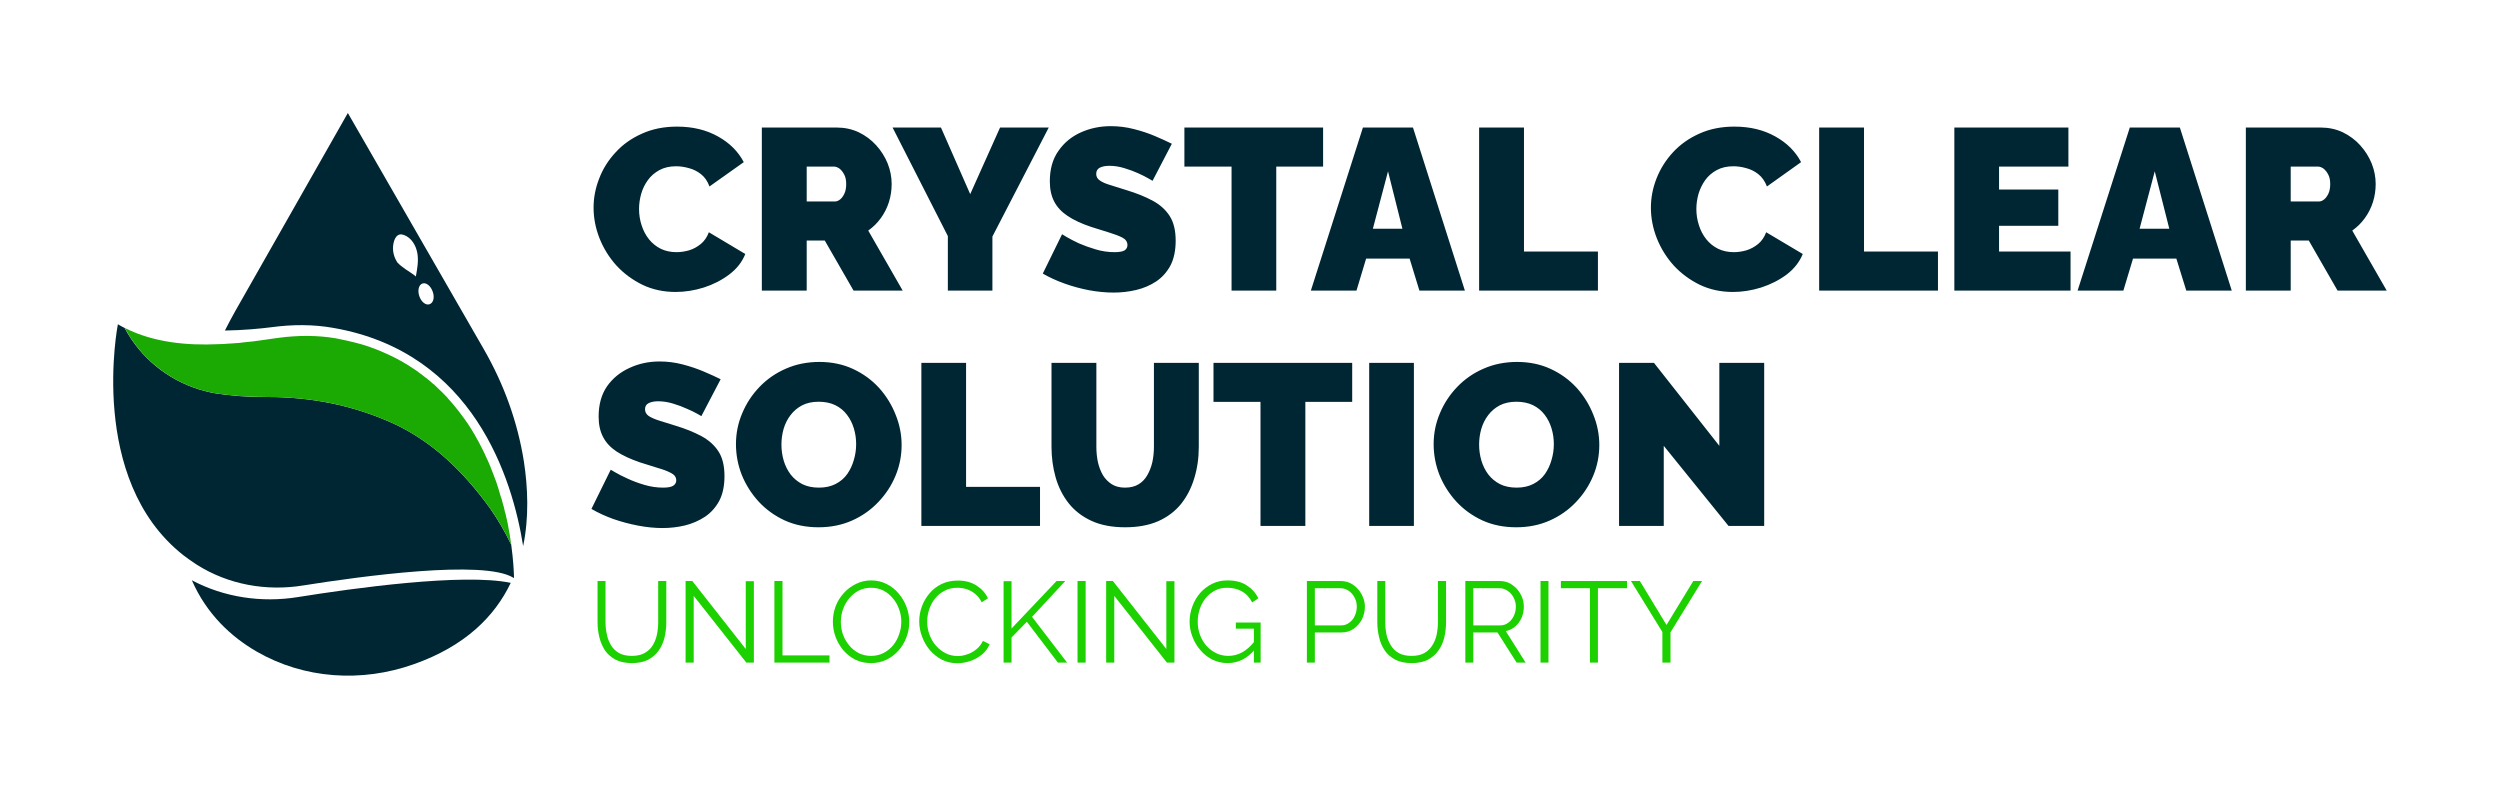 <svg xmlns="http://www.w3.org/2000/svg" version="1.1" xmlns:xlink="http://www.w3.org/1999/xlink" xmlns:svgjs="http://svgjs.dev/svgjs" viewBox="0 0 16.329 5.152"><g transform="matrix(1,0,0,1,3.844,0.824)"><g><path d=" M 0.033 0.532 Q 0.033 0.435 0.07 0.341 Q 0.106 0.247 0.177 0.171 Q 0.247 0.094 0.349 0.049 Q 0.45 0.003 0.578 0.003 Q 0.731 0.003 0.845 0.067 Q 0.959 0.13 1.014 0.235 L 0.79 0.394 Q 0.771 0.342 0.734 0.313 Q 0.698 0.285 0.655 0.274 Q 0.612 0.262 0.572 0.262 Q 0.509 0.262 0.463 0.287 Q 0.417 0.312 0.388 0.352 Q 0.358 0.393 0.344 0.442 Q 0.33 0.492 0.33 0.541 Q 0.33 0.597 0.347 0.648 Q 0.363 0.699 0.395 0.739 Q 0.426 0.778 0.472 0.801 Q 0.517 0.823 0.575 0.823 Q 0.615 0.823 0.657 0.811 Q 0.699 0.798 0.734 0.769 Q 0.768 0.741 0.786 0.693 L 1.024 0.835 Q 0.993 0.913 0.919 0.969 Q 0.846 1.024 0.753 1.054 Q 0.66 1.083 0.569 1.083 Q 0.45 1.083 0.352 1.036 Q 0.254 0.988 0.182 0.91 Q 0.111 0.831 0.072 0.733 Q 0.033 0.634 0.033 0.532 M 1.132 1.074 L 1.132 0.009 L 1.621 0.009 Q 1.699 0.009 1.765 0.04 Q 1.831 0.072 1.879 0.125 Q 1.927 0.178 1.954 0.244 Q 1.98 0.31 1.98 0.378 Q 1.98 0.439 1.962 0.496 Q 1.944 0.553 1.909 0.601 Q 1.875 0.648 1.827 0.682 L 2.052 1.074 L 1.731 1.074 L 1.543 0.747 L 1.425 0.747 L 1.425 1.074 L 1.132 1.074 M 1.425 0.492 L 1.609 0.492 Q 1.627 0.492 1.644 0.478 Q 1.66 0.465 1.672 0.439 Q 1.683 0.414 1.683 0.378 Q 1.683 0.34 1.67 0.316 Q 1.657 0.291 1.639 0.277 Q 1.62 0.264 1.602 0.264 L 1.425 0.264 L 1.425 0.492 M 2.302 0.009 L 2.493 0.444 L 2.688 0.009 L 3.006 0.009 L 2.638 0.721 L 2.638 1.074 L 2.347 1.074 L 2.347 0.718 L 1.986 0.009 L 2.302 0.009 M 3.684 0.357 Q 3.684 0.357 3.658 0.342 Q 3.633 0.327 3.591 0.308 Q 3.549 0.289 3.499 0.274 Q 3.45 0.259 3.402 0.259 Q 3.364 0.259 3.34 0.271 Q 3.316 0.283 3.316 0.312 Q 3.316 0.339 3.34 0.355 Q 3.364 0.372 3.409 0.385 Q 3.453 0.399 3.514 0.418 Q 3.613 0.448 3.685 0.487 Q 3.757 0.526 3.796 0.587 Q 3.835 0.648 3.835 0.748 Q 3.835 0.844 3.801 0.91 Q 3.766 0.975 3.708 1.014 Q 3.649 1.053 3.577 1.07 Q 3.505 1.087 3.43 1.087 Q 3.354 1.087 3.271 1.072 Q 3.187 1.056 3.109 1.028 Q 3.031 1 2.967 0.963 L 3.093 0.706 Q 3.093 0.706 3.123 0.724 Q 3.153 0.742 3.202 0.765 Q 3.252 0.787 3.313 0.805 Q 3.373 0.823 3.435 0.823 Q 3.483 0.823 3.502 0.811 Q 3.52 0.798 3.52 0.777 Q 3.52 0.745 3.487 0.728 Q 3.454 0.711 3.401 0.695 Q 3.348 0.679 3.283 0.658 Q 3.19 0.627 3.13 0.587 Q 3.07 0.547 3.042 0.493 Q 3.013 0.438 3.013 0.36 Q 3.013 0.241 3.069 0.162 Q 3.124 0.082 3.215 0.041 Q 3.306 -2.220446049250313e-16 3.411 -2.220446049250313e-16 Q 3.489 -2.220446049250313e-16 3.562 0.019 Q 3.634 0.037 3.698 0.064 Q 3.762 0.091 3.81 0.115 L 3.684 0.357 M 4.798 0.264 L 4.492 0.264 L 4.492 1.074 L 4.2 1.074 L 4.2 0.264 L 3.892 0.264 L 3.892 0.009 L 4.798 0.009 L 4.798 0.264 M 5.058 0.009 L 5.385 0.009 L 5.724 1.074 L 5.427 1.074 L 5.363 0.865 L 5.079 0.865 L 5.016 1.074 L 4.718 1.074 L 5.058 0.009 M 5.316 0.67 L 5.222 0.295 L 5.123 0.67 L 5.316 0.67 M 5.817 1.074 L 5.817 0.009 L 6.11 0.009 L 6.11 0.819 L 6.593 0.819 L 6.593 1.074 L 5.817 1.074 M 6.939 0.532 Q 6.939 0.435 6.976 0.341 Q 7.013 0.247 7.083 0.171 Q 7.154 0.094 7.255 0.049 Q 7.356 0.003 7.484 0.003 Q 7.637 0.003 7.751 0.067 Q 7.865 0.13 7.92 0.235 L 7.697 0.394 Q 7.677 0.342 7.64 0.313 Q 7.604 0.285 7.561 0.274 Q 7.518 0.262 7.478 0.262 Q 7.415 0.262 7.369 0.287 Q 7.323 0.312 7.294 0.352 Q 7.265 0.393 7.25 0.442 Q 7.236 0.492 7.236 0.541 Q 7.236 0.597 7.253 0.648 Q 7.269 0.699 7.301 0.739 Q 7.332 0.778 7.378 0.801 Q 7.424 0.823 7.481 0.823 Q 7.521 0.823 7.563 0.811 Q 7.605 0.798 7.64 0.769 Q 7.674 0.741 7.692 0.693 L 7.931 0.835 Q 7.899 0.913 7.826 0.969 Q 7.752 1.024 7.659 1.054 Q 7.566 1.083 7.475 1.083 Q 7.356 1.083 7.258 1.036 Q 7.16 0.988 7.088 0.91 Q 7.017 0.831 6.978 0.733 Q 6.939 0.634 6.939 0.532 M 8.038 1.074 L 8.038 0.009 L 8.331 0.009 L 8.331 0.819 L 8.814 0.819 L 8.814 1.074 L 8.038 1.074 M 9.68 0.819 L 9.68 1.074 L 8.921 1.074 L 8.921 0.009 L 9.666 0.009 L 9.666 0.264 L 9.213 0.264 L 9.213 0.414 L 9.6 0.414 L 9.6 0.651 L 9.213 0.651 L 9.213 0.819 L 9.68 0.819 M 10.067 0.009 L 10.394 0.009 L 10.733 1.074 L 10.436 1.074 L 10.371 0.865 L 10.088 0.865 L 10.025 1.074 L 9.726 1.074 L 10.067 0.009 M 10.325 0.67 L 10.23 0.295 L 10.131 0.67 L 10.325 0.67 M 10.825 1.074 L 10.825 0.009 L 11.314 0.009 Q 11.392 0.009 11.458 0.04 Q 11.524 0.072 11.572 0.125 Q 11.62 0.178 11.647 0.244 Q 11.673 0.31 11.673 0.378 Q 11.673 0.439 11.655 0.496 Q 11.637 0.553 11.602 0.601 Q 11.568 0.648 11.52 0.682 L 11.745 1.074 L 11.424 1.074 L 11.236 0.747 L 11.118 0.747 L 11.118 1.074 L 10.825 1.074 M 11.118 0.492 L 11.302 0.492 Q 11.32 0.492 11.337 0.478 Q 11.353 0.465 11.365 0.439 Q 11.376 0.414 11.376 0.378 Q 11.376 0.34 11.363 0.316 Q 11.35 0.291 11.332 0.277 Q 11.313 0.264 11.295 0.264 L 11.118 0.264 L 11.118 0.492 M 0.737 1.894 Q 0.737 1.894 0.711 1.879 Q 0.685 1.864 0.643 1.846 Q 0.602 1.827 0.552 1.812 Q 0.503 1.797 0.455 1.797 Q 0.417 1.797 0.393 1.809 Q 0.369 1.821 0.369 1.849 Q 0.369 1.876 0.393 1.893 Q 0.417 1.909 0.461 1.923 Q 0.506 1.936 0.567 1.956 Q 0.666 1.986 0.738 2.025 Q 0.81 2.064 0.849 2.125 Q 0.888 2.185 0.888 2.286 Q 0.888 2.382 0.854 2.447 Q 0.819 2.512 0.761 2.551 Q 0.702 2.59 0.63 2.608 Q 0.558 2.625 0.483 2.625 Q 0.407 2.625 0.323 2.609 Q 0.24 2.593 0.162 2.566 Q 0.084 2.538 0.019 2.5 L 0.145 2.244 Q 0.145 2.244 0.176 2.262 Q 0.206 2.28 0.255 2.302 Q 0.304 2.325 0.365 2.343 Q 0.426 2.361 0.487 2.361 Q 0.535 2.361 0.554 2.348 Q 0.573 2.335 0.573 2.314 Q 0.573 2.283 0.54 2.266 Q 0.507 2.248 0.454 2.233 Q 0.401 2.217 0.336 2.196 Q 0.243 2.164 0.183 2.125 Q 0.123 2.085 0.095 2.03 Q 0.066 1.975 0.066 1.897 Q 0.066 1.779 0.121 1.699 Q 0.177 1.62 0.268 1.579 Q 0.358 1.537 0.464 1.537 Q 0.541 1.537 0.614 1.556 Q 0.687 1.575 0.751 1.602 Q 0.815 1.629 0.863 1.653 L 0.737 1.894 M 1.502 2.62 Q 1.38 2.62 1.281 2.575 Q 1.182 2.529 1.111 2.452 Q 1.04 2.374 1.001 2.278 Q 0.963 2.181 0.963 2.077 Q 0.963 1.971 1.004 1.875 Q 1.044 1.779 1.117 1.703 Q 1.19 1.627 1.289 1.584 Q 1.389 1.54 1.508 1.54 Q 1.629 1.54 1.728 1.586 Q 1.827 1.632 1.898 1.71 Q 1.968 1.788 2.006 1.885 Q 2.045 1.981 2.045 2.083 Q 2.045 2.188 2.005 2.284 Q 1.965 2.38 1.892 2.456 Q 1.82 2.532 1.721 2.576 Q 1.622 2.62 1.502 2.62 M 1.26 2.08 Q 1.26 2.134 1.275 2.185 Q 1.29 2.235 1.32 2.275 Q 1.35 2.314 1.396 2.338 Q 1.442 2.361 1.505 2.361 Q 1.568 2.361 1.614 2.337 Q 1.661 2.313 1.69 2.272 Q 1.719 2.23 1.733 2.18 Q 1.748 2.13 1.748 2.077 Q 1.748 2.023 1.733 1.974 Q 1.718 1.924 1.688 1.885 Q 1.658 1.845 1.611 1.822 Q 1.565 1.8 1.503 1.8 Q 1.44 1.8 1.394 1.824 Q 1.349 1.848 1.319 1.888 Q 1.289 1.927 1.274 1.978 Q 1.26 2.028 1.26 2.08 M 2.174 2.611 L 2.174 1.546 L 2.466 1.546 L 2.466 2.356 L 2.949 2.356 L 2.949 2.611 L 2.174 2.611 M 3.504 2.62 Q 3.377 2.62 3.285 2.578 Q 3.194 2.536 3.136 2.463 Q 3.078 2.389 3.051 2.294 Q 3.024 2.199 3.024 2.094 L 3.024 1.546 L 3.317 1.546 L 3.317 2.094 Q 3.317 2.146 3.327 2.194 Q 3.338 2.242 3.36 2.28 Q 3.383 2.317 3.418 2.339 Q 3.453 2.361 3.504 2.361 Q 3.557 2.361 3.593 2.339 Q 3.629 2.317 3.65 2.279 Q 3.672 2.241 3.683 2.193 Q 3.693 2.145 3.693 2.094 L 3.693 1.546 L 3.986 1.546 L 3.986 2.094 Q 3.986 2.205 3.956 2.301 Q 3.927 2.397 3.869 2.469 Q 3.81 2.541 3.719 2.581 Q 3.629 2.62 3.504 2.62 M 4.988 1.801 L 4.682 1.801 L 4.682 2.611 L 4.389 2.611 L 4.389 1.801 L 4.082 1.801 L 4.082 1.546 L 4.988 1.546 L 4.988 1.801 M 5.099 2.611 L 5.099 1.546 L 5.391 1.546 L 5.391 2.611 L 5.099 2.611 M 6.059 2.62 Q 5.937 2.62 5.838 2.575 Q 5.739 2.529 5.668 2.452 Q 5.597 2.374 5.558 2.278 Q 5.52 2.181 5.52 2.077 Q 5.52 1.971 5.561 1.875 Q 5.601 1.779 5.674 1.703 Q 5.747 1.627 5.846 1.584 Q 5.946 1.54 6.065 1.54 Q 6.186 1.54 6.285 1.586 Q 6.384 1.632 6.455 1.71 Q 6.525 1.788 6.563 1.885 Q 6.602 1.981 6.602 2.083 Q 6.602 2.188 6.562 2.284 Q 6.522 2.38 6.449 2.456 Q 6.377 2.532 6.278 2.576 Q 6.179 2.62 6.059 2.62 M 5.817 2.08 Q 5.817 2.134 5.832 2.185 Q 5.847 2.235 5.877 2.275 Q 5.907 2.314 5.953 2.338 Q 5.999 2.361 6.062 2.361 Q 6.125 2.361 6.171 2.337 Q 6.218 2.313 6.247 2.272 Q 6.276 2.23 6.29 2.18 Q 6.305 2.13 6.305 2.077 Q 6.305 2.023 6.29 1.974 Q 6.275 1.924 6.245 1.885 Q 6.215 1.845 6.168 1.822 Q 6.122 1.8 6.06 1.8 Q 5.997 1.8 5.951 1.824 Q 5.906 1.848 5.876 1.888 Q 5.846 1.927 5.831 1.978 Q 5.817 2.028 5.817 2.08 M 7.023 2.088 L 7.023 2.611 L 6.731 2.611 L 6.731 1.546 L 6.959 1.546 L 7.386 2.088 L 7.386 1.546 L 7.679 1.546 L 7.679 2.611 L 7.446 2.611 L 7.023 2.088" fill="#002633" fill-rule="nonzero"></path></g><g><path d=" M 0.284 3.507 Q 0.221 3.507 0.177 3.485 Q 0.134 3.462 0.108 3.425 Q 0.083 3.387 0.071 3.339 Q 0.059 3.291 0.059 3.24 L 0.059 2.971 L 0.111 2.971 L 0.111 3.24 Q 0.111 3.281 0.12 3.321 Q 0.128 3.36 0.148 3.392 Q 0.167 3.423 0.2 3.442 Q 0.233 3.46 0.283 3.46 Q 0.334 3.46 0.367 3.441 Q 0.401 3.422 0.42 3.39 Q 0.439 3.359 0.447 3.32 Q 0.455 3.28 0.455 3.24 L 0.455 2.971 L 0.508 2.971 L 0.508 3.24 Q 0.508 3.293 0.496 3.342 Q 0.484 3.39 0.457 3.427 Q 0.43 3.464 0.388 3.486 Q 0.345 3.507 0.284 3.507 M 0.687 3.068 L 0.687 3.504 L 0.634 3.504 L 0.634 2.971 L 0.678 2.971 L 1.027 3.415 L 1.027 2.972 L 1.08 2.972 L 1.08 3.504 L 1.031 3.504 L 0.687 3.068 M 1.214 3.504 L 1.214 2.971 L 1.267 2.971 L 1.267 3.457 L 1.574 3.457 L 1.574 3.504 L 1.214 3.504 M 1.845 3.507 Q 1.789 3.507 1.743 3.485 Q 1.698 3.462 1.665 3.424 Q 1.632 3.385 1.614 3.337 Q 1.596 3.288 1.596 3.237 Q 1.596 3.184 1.614 3.136 Q 1.633 3.087 1.667 3.05 Q 1.701 3.012 1.747 2.99 Q 1.793 2.967 1.846 2.967 Q 1.902 2.967 1.948 2.991 Q 1.994 3.014 2.026 3.053 Q 2.059 3.092 2.077 3.14 Q 2.095 3.188 2.095 3.238 Q 2.095 3.291 2.076 3.34 Q 2.058 3.388 2.024 3.426 Q 1.99 3.464 1.944 3.486 Q 1.899 3.507 1.845 3.507 M 1.648 3.237 Q 1.648 3.281 1.662 3.321 Q 1.677 3.361 1.703 3.392 Q 1.729 3.423 1.765 3.442 Q 1.802 3.46 1.845 3.46 Q 1.891 3.46 1.927 3.441 Q 1.964 3.422 1.99 3.39 Q 2.016 3.358 2.029 3.318 Q 2.043 3.279 2.043 3.237 Q 2.043 3.194 2.028 3.154 Q 2.014 3.114 1.987 3.083 Q 1.961 3.051 1.925 3.033 Q 1.889 3.015 1.845 3.015 Q 1.8 3.015 1.764 3.034 Q 1.728 3.053 1.702 3.085 Q 1.676 3.117 1.662 3.156 Q 1.648 3.196 1.648 3.237 M 2.16 3.234 Q 2.16 3.185 2.177 3.138 Q 2.194 3.091 2.226 3.053 Q 2.258 3.014 2.305 2.991 Q 2.353 2.968 2.413 2.968 Q 2.484 2.968 2.535 3.001 Q 2.585 3.033 2.609 3.084 L 2.568 3.11 Q 2.551 3.075 2.524 3.054 Q 2.498 3.033 2.469 3.024 Q 2.439 3.015 2.41 3.015 Q 2.362 3.015 2.325 3.035 Q 2.288 3.054 2.263 3.086 Q 2.238 3.117 2.225 3.157 Q 2.212 3.196 2.212 3.237 Q 2.212 3.281 2.227 3.321 Q 2.242 3.362 2.269 3.393 Q 2.296 3.424 2.333 3.443 Q 2.369 3.461 2.412 3.461 Q 2.442 3.461 2.473 3.45 Q 2.505 3.44 2.532 3.418 Q 2.56 3.396 2.576 3.362 L 2.62 3.384 Q 2.603 3.424 2.569 3.452 Q 2.534 3.48 2.492 3.494 Q 2.449 3.508 2.409 3.508 Q 2.354 3.508 2.308 3.485 Q 2.263 3.461 2.229 3.422 Q 2.196 3.382 2.178 3.333 Q 2.16 3.284 2.16 3.234 M 2.711 3.504 L 2.711 2.972 L 2.763 2.972 L 2.763 3.281 L 3.057 2.971 L 3.114 2.971 L 2.897 3.205 L 3.126 3.504 L 3.066 3.504 L 2.863 3.237 L 2.763 3.34 L 2.763 3.504 L 2.711 3.504 M 3.194 3.504 L 3.194 2.971 L 3.247 2.971 L 3.247 3.504 L 3.194 3.504 M 3.434 3.068 L 3.434 3.504 L 3.381 3.504 L 3.381 2.971 L 3.425 2.971 L 3.774 3.415 L 3.774 2.972 L 3.827 2.972 L 3.827 3.504 L 3.778 3.504 L 3.434 3.068 M 4.175 3.507 Q 4.122 3.507 4.076 3.485 Q 4.03 3.462 3.997 3.423 Q 3.963 3.384 3.945 3.336 Q 3.926 3.288 3.926 3.237 Q 3.926 3.183 3.945 3.134 Q 3.963 3.086 3.996 3.048 Q 4.029 3.011 4.074 2.989 Q 4.119 2.967 4.172 2.967 Q 4.251 2.967 4.3 3 Q 4.35 3.032 4.375 3.084 L 4.335 3.111 Q 4.309 3.061 4.267 3.038 Q 4.224 3.015 4.171 3.015 Q 4.127 3.015 4.092 3.033 Q 4.056 3.052 4.03 3.084 Q 4.005 3.115 3.992 3.155 Q 3.979 3.195 3.979 3.237 Q 3.979 3.282 3.994 3.323 Q 4.009 3.363 4.036 3.394 Q 4.064 3.425 4.101 3.443 Q 4.137 3.46 4.179 3.46 Q 4.228 3.46 4.271 3.436 Q 4.315 3.411 4.354 3.36 L 4.354 3.416 Q 4.279 3.507 4.175 3.507 M 4.346 3.282 L 4.228 3.282 L 4.228 3.242 L 4.39 3.242 L 4.39 3.504 L 4.346 3.504 L 4.346 3.282 M 4.692 3.504 L 4.692 2.971 L 4.912 2.971 Q 4.947 2.971 4.976 2.985 Q 5.005 3 5.026 3.024 Q 5.047 3.048 5.059 3.078 Q 5.071 3.108 5.071 3.138 Q 5.071 3.182 5.052 3.221 Q 5.032 3.259 4.998 3.283 Q 4.963 3.307 4.917 3.307 L 4.744 3.307 L 4.744 3.504 L 4.692 3.504 M 4.744 3.261 L 4.915 3.261 Q 4.946 3.261 4.969 3.243 Q 4.993 3.226 5.005 3.198 Q 5.018 3.171 5.018 3.138 Q 5.018 3.105 5.003 3.078 Q 4.988 3.05 4.964 3.034 Q 4.939 3.018 4.91 3.018 L 4.744 3.018 L 4.744 3.261 M 5.376 3.507 Q 5.313 3.507 5.27 3.485 Q 5.226 3.462 5.201 3.425 Q 5.175 3.387 5.164 3.339 Q 5.152 3.291 5.152 3.24 L 5.152 2.971 L 5.204 2.971 L 5.204 3.24 Q 5.204 3.281 5.212 3.321 Q 5.221 3.36 5.241 3.392 Q 5.26 3.423 5.293 3.442 Q 5.326 3.46 5.376 3.46 Q 5.427 3.46 5.46 3.441 Q 5.493 3.422 5.512 3.39 Q 5.532 3.359 5.54 3.32 Q 5.548 3.28 5.548 3.24 L 5.548 2.971 L 5.601 2.971 L 5.601 3.24 Q 5.601 3.293 5.589 3.342 Q 5.577 3.39 5.55 3.427 Q 5.523 3.464 5.481 3.486 Q 5.438 3.507 5.376 3.507 M 5.727 3.504 L 5.727 2.971 L 5.952 2.971 Q 5.986 2.971 6.015 2.985 Q 6.043 3 6.065 3.024 Q 6.086 3.048 6.098 3.078 Q 6.109 3.108 6.109 3.138 Q 6.109 3.177 6.095 3.21 Q 6.08 3.244 6.054 3.267 Q 6.027 3.291 5.991 3.298 L 6.121 3.504 L 6.062 3.504 L 5.937 3.307 L 5.779 3.307 L 5.779 3.504 L 5.727 3.504 M 5.779 3.261 L 5.953 3.261 Q 5.985 3.261 6.008 3.243 Q 6.031 3.226 6.044 3.198 Q 6.057 3.17 6.057 3.138 Q 6.057 3.106 6.042 3.079 Q 6.028 3.051 6.003 3.035 Q 5.979 3.018 5.949 3.018 L 5.779 3.018 L 5.779 3.261 M 6.218 3.504 L 6.218 2.971 L 6.27 2.971 L 6.27 3.504 L 6.218 3.504 M 6.783 3.018 L 6.593 3.018 L 6.593 3.504 L 6.541 3.504 L 6.541 3.018 L 6.351 3.018 L 6.351 2.971 L 6.783 2.971 L 6.783 3.018 M 6.867 2.971 L 7.041 3.258 L 7.216 2.971 L 7.273 2.971 L 7.067 3.306 L 7.067 3.504 L 7.014 3.504 L 7.014 3.304 L 6.809 2.971 L 6.867 2.971" fill="#1dd000" fill-rule="nonzero"></path></g><g clip-path="url(#SvgjsClipPath1050)"><g clip-path="url(#SvgjsClipPath10495fc0e7c9-07c5-438d-b879-06fb7399141d)"><path d=" M -0.422 2.191 C -0.463 1.931 -0.554 1.682 -0.685 1.455 L -1.572 -0.086 L -2.308 1.209 C -2.331 1.25 -2.354 1.293 -2.375 1.335 C -2.255 1.333 -2.148 1.323 -2.069 1.313 C -1.935 1.295 -1.799 1.294 -1.665 1.318 C -0.751 1.478 -0.497 2.301 -0.427 2.743 C -0.388 2.555 -0.396 2.362 -0.422 2.191 Z M -1.128 0.983 C -1.127 0.978 -1.189 0.939 -1.196 0.934 C -1.212 0.922 -1.231 0.909 -1.245 0.894 C -1.249 0.891 -1.251 0.887 -1.253 0.883 C -1.278 0.842 -1.284 0.792 -1.269 0.747 C -1.263 0.73 -1.252 0.712 -1.234 0.708 C -1.225 0.705 -1.215 0.708 -1.205 0.711 C -1.157 0.729 -1.127 0.778 -1.118 0.83 C -1.109 0.88 -1.119 0.932 -1.128 0.983 Z M -1.038 1.163 C -1.062 1.172 -1.092 1.149 -1.105 1.111 C -1.118 1.074 -1.109 1.036 -1.085 1.028 C -1.061 1.019 -1.031 1.043 -1.018 1.08 C -1.004 1.118 -1.013 1.154 -1.038 1.163 Z" fill="#002633" transform="matrix(1,0,0,1,0,0)" fill-rule="nonzero"></path></g><g clip-path="url(#SvgjsClipPath10495fc0e7c9-07c5-438d-b879-06fb7399141d)"><path d=" M -1.899 3.076 C -2.136 3.114 -2.38 3.078 -2.591 2.966 C -2.494 3.188 -2.334 3.335 -2.169 3.431 C -1.858 3.611 -1.482 3.635 -1.143 3.515 C -0.807 3.397 -0.613 3.203 -0.508 2.983 C -0.818 2.918 -1.538 3.018 -1.899 3.076 Z" fill="#002633" transform="matrix(1,0,0,1,0,0)" fill-rule="nonzero"></path></g><g clip-path="url(#SvgjsClipPath10495fc0e7c9-07c5-438d-b879-06fb7399141d)"><path d=" M -0.505 2.733 C -0.546 2.649 -0.592 2.568 -0.647 2.491 C -0.816 2.258 -1.022 2.055 -1.288 1.936 C -1.55 1.82 -1.814 1.769 -2.103 1.769 C -2.23 1.77 -2.339 1.76 -2.431 1.746 C -2.469 1.74 -2.506 1.731 -2.542 1.72 C -2.749 1.656 -2.925 1.514 -3.029 1.32 C -3.029 1.32 -3.029 1.319 -3.03 1.318 C -3.03 1.318 -3.03 1.318 -3.03 1.318 C -3.045 1.311 -3.06 1.302 -3.074 1.294 C -3.074 1.294 -3.275 2.307 -2.647 2.802 C -2.619 2.824 -2.59 2.844 -2.559 2.864 C -2.353 2.995 -2.104 3.039 -1.864 3 C -1.487 2.94 -0.685 2.83 -0.492 2.949 C -0.49 2.95 -0.489 2.951 -0.487 2.952 C -0.487 2.952 -0.487 2.947 -0.487 2.938 C -0.488 2.908 -0.491 2.834 -0.505 2.733 Z" fill="#002633" transform="matrix(1,0,0,1,0,0)" fill-rule="nonzero"></path></g><g clip-path="url(#SvgjsClipPath10495fc0e7c9-07c5-438d-b879-06fb7399141d)"><path d=" M -0.505 2.733 C -0.505 2.733 -0.505 2.733 -0.505 2.733 C -0.507 2.722 -0.508 2.711 -0.51 2.699 C -0.51 2.697 -0.511 2.695 -0.511 2.693 C -0.512 2.681 -0.515 2.668 -0.517 2.655 C -0.517 2.655 -0.517 2.655 -0.517 2.655 C -0.52 2.642 -0.521 2.63 -0.524 2.618 C -0.524 2.616 -0.524 2.612 -0.525 2.61 C -0.528 2.597 -0.531 2.583 -0.533 2.57 C -0.533 2.569 -0.533 2.568 -0.534 2.568 C -0.537 2.554 -0.54 2.541 -0.543 2.528 C -0.544 2.525 -0.545 2.522 -0.546 2.52 C -0.549 2.506 -0.552 2.491 -0.556 2.477 C -0.556 2.476 -0.557 2.476 -0.557 2.475 C -0.56 2.462 -0.564 2.448 -0.568 2.434 C -0.569 2.431 -0.57 2.428 -0.572 2.424 C -0.576 2.409 -0.581 2.394 -0.585 2.38 C -0.585 2.379 -0.586 2.377 -0.586 2.376 C -0.59 2.362 -0.594 2.349 -0.599 2.335 C -0.601 2.331 -0.602 2.328 -0.603 2.323 C -0.608 2.309 -0.614 2.293 -0.62 2.278 C -0.62 2.277 -0.62 2.275 -0.621 2.275 C -0.627 2.261 -0.632 2.246 -0.638 2.232 C -0.639 2.228 -0.641 2.225 -0.642 2.221 C -0.649 2.205 -0.655 2.191 -0.662 2.175 C -0.663 2.175 -0.663 2.173 -0.664 2.172 C -0.67 2.158 -0.677 2.144 -0.683 2.13 C -0.685 2.126 -0.687 2.122 -0.689 2.118 C -0.696 2.103 -0.704 2.088 -0.712 2.073 C -0.713 2.071 -0.714 2.07 -0.714 2.069 C -0.721 2.055 -0.73 2.041 -0.738 2.026 C -0.74 2.022 -0.742 2.018 -0.744 2.015 C -0.753 2 -0.762 1.985 -0.771 1.97 C -0.772 1.97 -0.773 1.968 -0.773 1.967 C -0.782 1.953 -0.791 1.939 -0.801 1.926 C -0.804 1.922 -0.806 1.918 -0.809 1.914 C -0.82 1.9 -0.83 1.885 -0.841 1.871 C -0.842 1.87 -0.843 1.869 -0.843 1.868 C -0.854 1.855 -0.865 1.841 -0.875 1.828 C -0.878 1.825 -0.881 1.821 -0.884 1.817 C -0.895 1.804 -0.908 1.79 -0.92 1.776 C -0.921 1.775 -0.922 1.774 -0.922 1.773 C -0.934 1.76 -0.946 1.748 -0.959 1.735 C -0.962 1.732 -0.965 1.729 -0.97 1.725 C -0.983 1.712 -0.996 1.699 -1.01 1.686 C -1.011 1.686 -1.012 1.685 -1.013 1.685 C -1.026 1.673 -1.04 1.661 -1.054 1.65 C -1.058 1.647 -1.061 1.643 -1.066 1.641 C -1.081 1.629 -1.096 1.617 -1.112 1.606 C -1.113 1.605 -1.114 1.605 -1.114 1.604 C -1.129 1.594 -1.144 1.583 -1.161 1.573 C -1.165 1.57 -1.17 1.567 -1.174 1.564 C -1.191 1.554 -1.208 1.543 -1.226 1.533 C -1.227 1.533 -1.227 1.533 -1.227 1.533 C -1.244 1.523 -1.262 1.514 -1.28 1.505 C -1.285 1.503 -1.29 1.5 -1.295 1.498 C -1.314 1.489 -1.333 1.48 -1.353 1.472 C -1.354 1.472 -1.354 1.472 -1.354 1.471 C -1.374 1.463 -1.393 1.455 -1.414 1.448 C -1.419 1.446 -1.424 1.444 -1.429 1.442 C -1.45 1.435 -1.471 1.428 -1.493 1.422 C -1.493 1.422 -1.494 1.422 -1.494 1.422 C -1.516 1.416 -1.538 1.41 -1.561 1.405 C -1.567 1.403 -1.572 1.402 -1.578 1.401 C -1.601 1.396 -1.624 1.391 -1.649 1.386 C -1.772 1.365 -1.897 1.366 -2.02 1.382 C -2.027 1.383 -2.034 1.384 -2.042 1.385 C -2.042 1.385 -2.043 1.385 -2.043 1.385 C -2.086 1.391 -2.137 1.399 -2.192 1.406 C -2.192 1.406 -2.193 1.406 -2.193 1.406 C -2.202 1.407 -2.212 1.408 -2.222 1.409 C -2.222 1.409 -2.222 1.409 -2.222 1.409 C -2.232 1.41 -2.241 1.411 -2.251 1.412 C -2.252 1.412 -2.252 1.412 -2.252 1.412 C -2.262 1.413 -2.272 1.415 -2.282 1.416 C -2.283 1.416 -2.283 1.416 -2.283 1.416 C -2.293 1.416 -2.304 1.417 -2.314 1.418 C -2.314 1.418 -2.314 1.418 -2.314 1.418 C -2.325 1.419 -2.335 1.42 -2.346 1.42 C -2.346 1.42 -2.346 1.42 -2.346 1.42 C -2.37 1.422 -2.395 1.424 -2.42 1.424 C -2.617 1.433 -2.838 1.415 -3.029 1.318 C -3.029 1.318 -3.029 1.318 -3.029 1.318 C -3.029 1.319 -3.029 1.32 -3.028 1.32 C -2.924 1.514 -2.748 1.656 -2.541 1.72 C -2.505 1.731 -2.468 1.74 -2.43 1.746 C -2.338 1.76 -2.229 1.769 -2.102 1.769 C -1.814 1.769 -1.55 1.82 -1.288 1.936 C -1.022 2.055 -0.815 2.258 -0.647 2.491 C -0.592 2.567 -0.546 2.649 -0.505 2.733 L -0.505 2.733 L -0.505 2.733 Z" fill="#1ba904" transform="matrix(1,0,0,1,0,0)" fill-rule="nonzero"></path></g></g></g><defs><clipPath id="SvgjsClipPath1050"><path d=" M -3.105 -0.086 h 2.705 v 3.675 h -2.705 Z"></path></clipPath><clipPath id="SvgjsClipPath10495fc0e7c9-07c5-438d-b879-06fb7399141d"><path d=" M -3.105 -0.086 L -0.4 -0.086 L -0.4 3.589 L -3.105 3.589 Z"></path></clipPath></defs></svg>